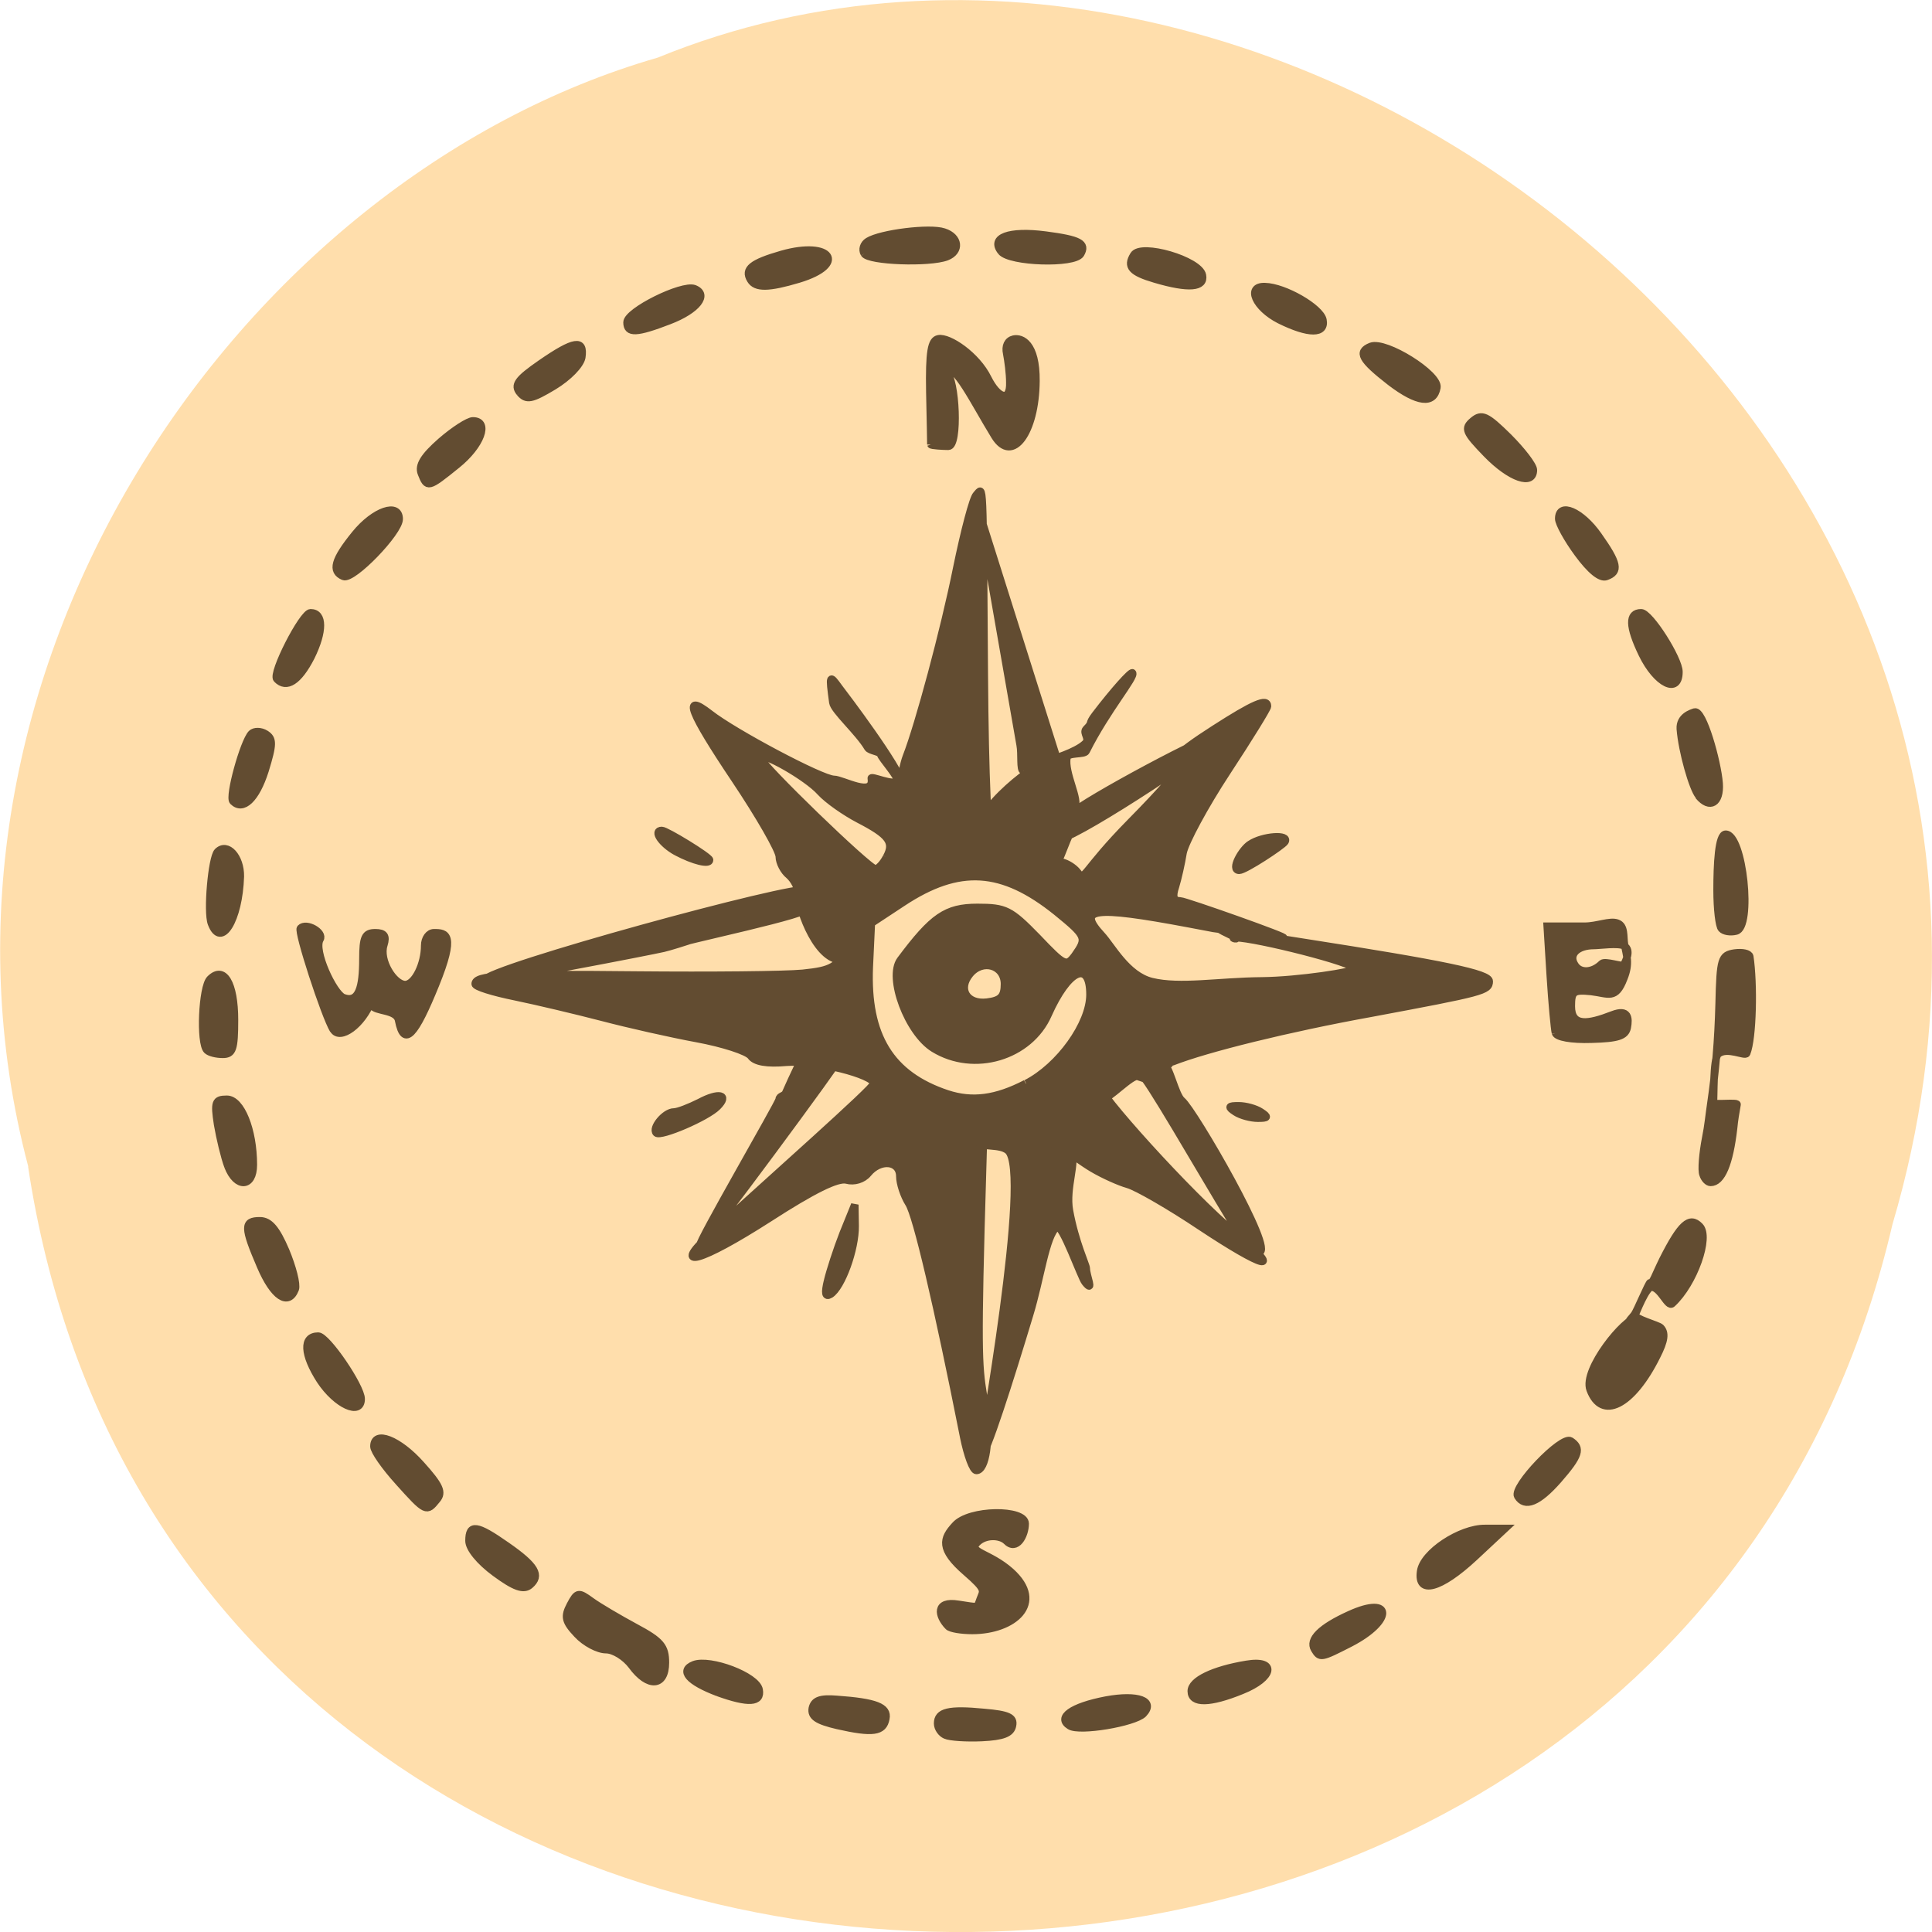 <svg xmlns="http://www.w3.org/2000/svg" viewBox="0 0 22 22"><path d="m 0.32 13.285 c 1.707 11.336 18.668 11.676 21.23 0.656 c 2.641 -8.918 -6.914 -16.207 -14.06 -13.285 c -4.785 1.379 -8.648 7.03 -7.168 12.629" fill="#ffdeac"/><path d="m 144.72 63.884 c -0.545 -0.227 -1.045 -0.909 -1.045 -1.545 c 0 -1.545 1.455 -1.909 6.136 -1.455 c 3.182 0.273 4 0.636 3.773 1.727 c -0.182 1.045 -1.273 1.455 -4.045 1.591 c -2.045 0.091 -4.227 -0.045 -4.818 -0.318 m -14.273 -1.273 c -2.727 -0.636 -3.545 -1.182 -3.364 -2.273 c 0.227 -1.045 1.045 -1.364 3.227 -1.182 c 5.136 0.364 6.818 1 6.5 2.545 c -0.318 1.773 -1.727 1.955 -6.364 0.909 m 30.727 0.045 c -1.773 -1.091 0.273 -2.545 4.818 -3.409 c 4.182 -0.773 6.545 0.091 4.909 1.818 c -1.227 1.182 -8.455 2.409 -9.727 1.591 m -46.591 -4.409 c -3.864 -1.455 -5.136 -2.909 -3.182 -3.682 c 2.136 -0.818 8.318 1.5 8.636 3.318 c 0.318 1.727 -1.409 1.818 -5.455 0.364 m 62.68 -0.182 c 0 -1.409 2.909 -2.818 7.318 -3.545 c 4.045 -0.682 3.591 1.773 -0.636 3.455 c -4.227 1.727 -6.682 1.773 -6.682 0.091 m -74.09 -3.409 c -0.864 -1.136 -2.364 -2.091 -3.409 -2.091 c -1.045 0 -2.773 -0.909 -3.818 -2.045 c -1.591 -1.682 -1.727 -2.318 -0.909 -3.864 c 0.909 -1.727 1.091 -1.727 2.773 -0.5 c 1 0.727 3.636 2.273 5.818 3.455 c 3.409 1.818 4 2.545 4 4.682 c 0 3.182 -2.273 3.364 -4.455 0.364 m 90.41 -2.136 c -0.773 -1.273 0.818 -2.864 4.636 -4.591 c 5.773 -2.636 5.818 0.818 0.091 3.773 c -3.909 2 -4 2 -4.727 0.818 m -48.5 -3.045 c -1.364 -1.409 -1.727 -3.409 1.318 -2.909 c 2.773 0.409 2.455 0.545 2.909 -0.682 c 0.409 -1.136 0.909 -1.182 -1.818 -3.545 c -3.636 -3.136 -3.091 -4.5 -1.5 -6.227 c 1.864 -2.136 9.273 -2.182 9.273 -0.227 c 0 1.545 -1.136 3.682 -2.5 2.273 c -0.818 -0.773 -2.773 -0.864 -3.864 0.227 c -1.273 1.318 1.591 1.318 4.455 3.864 c 4.636 4.182 0.364 7.773 -5.091 7.773 c -1.409 0 -2.864 -0.227 -3.182 -0.545 m -60 -7.091 c -2.045 -1.5 -3.455 -3.227 -3.455 -4.227 c 0 -2.273 1 -2.136 4.955 0.636 c 3.864 2.682 4.591 3.955 3.091 5.227 c -0.818 0.682 -2 0.273 -4.591 -1.636 m 122.55 -0.182 c 0.318 -2.455 5.273 -5.727 8.545 -5.682 h 2.636 l -4.091 3.818 c -4.5 4.182 -7.545 5 -7.091 1.864 m -135.32 -11.864 c -1.818 -2 -3.273 -4.091 -3.273 -4.682 c 0 -2.182 3.273 -0.909 6.227 2.409 c 2.5 2.773 2.909 3.682 2.091 4.636 c -1.364 1.682 -1.409 1.682 -5.05 -2.364 m 148.18 1.909 c -0.727 -1.182 5.818 -8.05 7 -7.318 c 1.455 0.955 1.182 1.909 -1.636 5.136 c -2.636 3 -4.409 3.727 -5.364 2.182 m -73.36 -7.864 c -3.455 -17.409 -6.227 -29.27 -7.273 -30.909 c -0.636 -1 -1.182 -2.636 -1.182 -3.591 c 0 -2.091 -2.636 -2.318 -4.227 -0.364 c -0.636 0.773 -1.818 1.136 -2.818 0.864 c -1.182 -0.318 -4.409 1.273 -10.318 5.091 c -9 5.773 -13 6.909 -7.818 2.182 c 8.05 -7.364 21.727 -19.455 21.727 -20.05 c 0 -1.136 -7.636 -3.136 -11.591 -2.818 c -2.545 0.227 -4.136 -0.045 -4.682 -0.818 c -0.455 -0.636 -3.682 -1.682 -7.136 -2.318 c -3.455 -0.636 -9.09 -1.909 -12.545 -2.818 c -3.5 -0.909 -8.682 -2.136 -11.545 -2.727 c -2.909 -0.591 -5.273 -1.318 -5.273 -1.682 c 0 -1.182 3.682 -1.364 21.409 -1.182 c 9.682 0.091 19.545 0 21.955 -0.227 c 3.909 -0.409 4.5 -0.773 6.5 -3.818 c 2.591 -4 2.727 1.273 -1 2 c -3.455 0.636 -6.05 -6.682 -6.05 -8.591 c 0 -0.864 -0.591 -2 -1.273 -2.591 c -0.682 -0.545 -1.273 -1.682 -1.273 -2.455 c 0 -0.818 -2.636 -5.409 -5.864 -10.227 c -6 -8.955 -7.05 -11.591 -3.318 -8.682 c 3.182 2.5 14.818 8.682 16.409 8.682 c 1.136 0 5.364 2.455 4.955 -0.136 c -0.091 -0.409 3 1.045 3.409 0.318 c 0.273 -0.455 -2.045 -2.955 -2.182 -3.5 c -0.091 -0.364 -1.409 -0.455 -1.682 -0.864 c -1.227 -2.091 -4.5 -4.955 -4.636 -6 c -0.5 -3.682 -0.455 -3.727 0.818 -1.955 c 0.773 1 8 10.545 8.409 12.773 c 1.045 5.682 -3.955 1.864 -2.409 2.455 c 1.636 0.636 2.136 0.136 2.182 -2.364 c 0.045 -1.091 0.364 -2.773 0.727 -3.727 c 1.636 -4.182 5.05 -16.864 6.682 -25 c 1 -4.864 2.136 -9.227 2.591 -9.682 c 0.955 -1 0.864 -2.909 1.045 23.864 c 0.091 13.409 0.5 22.5 1 23 c 1.682 1.545 7.227 2.909 8.182 1.955 c 0.636 -0.682 2.5 0.227 3.227 1.227 c 0.909 1.227 0.591 -0.227 7 -6.727 c 4 -4.045 6.909 -7.364 6.409 -7.364 c -2.091 0 -0.591 -1.591 4.591 -4.909 c 5.227 -3.364 7.091 -4.182 7.091 -3.045 c 0 0.273 -2.409 4.182 -5.364 8.682 c -2.955 4.5 -5.545 9.318 -5.818 10.727 c -0.227 1.409 -0.682 3.409 -1 4.455 c -0.455 1.364 -0.273 1.909 0.636 1.909 c 0.636 0 14.909 5.05 13.591 4.864 l -9.182 -1.227 l -3.364 -0.636 c -12.591 -2.364 -14.773 -2.045 -11.455 1.545 c 1.318 1.409 3.318 5.318 6.636 6.136 c 3.727 0.909 8.909 -0.045 14.545 -0.091 c 4.955 -0.045 12.364 -1.227 12.364 -1.591 c 0 -0.818 -13.05 -4.091 -15.773 -4.136 c -1.091 0 0.955 0.455 -0.455 -0.227 c -2.182 -1.045 -2.227 -1.136 -0.409 -0.773 c 1.136 0.227 5.5 0.955 9.636 1.591 c 18.955 2.955 24.773 4.182 24.773 5.182 c 0 1.273 -0.818 1.455 -15.636 4.227 c -11.05 2 -21.818 4.682 -26.23 6.409 c -1.909 0.773 -2.091 -1.727 -0.636 -0.136 c 0.818 0.909 -1.364 0.5 -0.636 0.5 c 0.773 0 1.545 4.091 2.455 4.818 c 1.545 1.273 12.5 20.18 10.182 20.05 c -2.182 -0.091 -1.227 -0.091 -3.545 -3.955 c -4.273 -7 -11.591 -19.818 -12 -19.455 c -0.455 0.364 2.182 1 -0.5 0.136 c -0.773 -0.273 -3.955 3.136 -4.545 2.909 c -1.955 -0.818 0.727 -1 -0.455 -2.136 c -3.045 -3 0.455 -1.864 -0.227 0.182 c -0.318 1 12.09 14.773 18.14 19.818 c 6.773 5.591 3.682 4.591 -4.545 -0.864 c -4.136 -2.773 -8.5 -5.273 -9.636 -5.591 c -1.136 -0.318 -3.273 -1.273 -4.727 -2.136 c -2.682 -1.591 -5.773 -4.5 -6.318 -2.773 c -0.409 1.318 0.591 -3.273 3.455 0.591 c 0.864 1.182 -0.727 4.727 -0.182 7.773 c 0.773 4.227 2.227 7.227 2.227 7.636 c 0 1 1.091 3.364 -0.136 1.864 c -0.545 -0.636 -3.045 -7.864 -3.773 -7.318 c -1.455 1.136 -2.136 6.818 -3.591 11.591 c -2.682 8.909 -5.818 18.727 -6.364 18.591 c -0.182 -0.091 6.727 -37.591 3.5 -40.32 c -1.091 -0.909 -3.455 -0.364 -3.955 -1.091 c -1.273 -1.773 2 -1.591 1.182 -2.909 c -1.136 -1.909 -0.136 -0.091 0.182 -1.682 c 0.727 -3.5 8.864 -0.955 8.5 -1.364 c -0.364 -0.364 -1.591 -0.273 -2.682 0.182 c -1.091 0.455 -3.045 1.045 -4.318 1.318 l -2.182 4.864 l -0.318 11.09 c -0.5 18.864 -0.182 18.727 0.591 23.636 c 0.682 4.182 0.091 8.318 -1.182 8.318 c -0.455 0 -1.182 -2 -1.682 -4.455 m 8.273 -46.773 c 4.409 -2.273 8.455 -7.909 8.455 -11.773 c 0 -4.682 -2.909 -3.273 -5.545 2.636 c -2.455 5.591 -9.818 7.773 -15.14 4.5 c -3.409 -2.091 -6.136 -9.409 -4.409 -11.727 c 4.273 -5.727 6.05 -6.955 10.182 -6.955 c 3.727 0 4.364 0.318 7.909 3.955 c 3.636 3.818 3.864 3.909 5 2.409 c 1.636 -2.318 1.545 -2.545 -2.409 -5.773 c -7.227 -5.818 -12.909 -6.182 -20.409 -1.227 l -4.136 2.727 l -0.273 5.818 c -0.364 9.09 2.818 14.273 10.318 16.773 c 3.318 1.091 6.455 0.682 10.409 -1.364 m -2.818 -13.182 c 0 -2.5 -2.909 -3.364 -4.591 -1.318 c -1.636 2 -0.409 4.045 2.273 3.727 c 1.818 -0.227 2.318 -0.727 2.318 -2.409 m -15.636 -16.773 c 1.091 -2 0.364 -2.955 -3.682 -5.05 c -1.818 -0.955 -4.091 -2.545 -5.05 -3.591 c -1.773 -2 -7.955 -5.5 -7.955 -4.545 c 0 0.818 14.364 14.727 15.227 14.727 c 0.364 0 1.045 -0.727 1.455 -1.545 m -74.955 69.27 c -2.227 -3.455 -2.364 -5.864 -0.273 -5.864 c 1.136 0 5.682 6.682 5.682 8.318 c 0 2.273 -3.273 0.773 -5.409 -2.455 m 168.14 1.227 c -1 -2.636 4.636 -9.545 6.227 -9.545 c 0.636 0 -2.5 3.364 -1.455 1.273 c 0.545 -1.227 0.591 -1 1.091 -1.682 c 0.364 -0.5 1.909 -4.227 2.091 -4.227 c 0.409 0 0.545 -0.727 1.682 -3.045 c 2.364 -4.682 3.545 -5.773 4.864 -4.409 c 1.409 1.409 -0.773 7.591 -3.636 10.227 c -0.591 0.545 -1.5 -2.136 -2.727 -2.182 c -0.727 -0.045 -2.091 3.5 -2.182 3.682 c -0.182 0.5 3.045 1.364 3.364 1.682 c 0.682 0.682 0.545 1.727 -0.5 3.773 c -3.273 6.591 -7.273 8.591 -8.818 4.455 m -176.05 -16.364 c -2.227 -5.182 -2.227 -6 -0.091 -6 c 1.273 0 2.182 1.091 3.409 3.955 c 0.909 2.182 1.5 4.455 1.273 5.091 c -0.909 2.318 -2.864 1 -4.591 -3.045 m 75.09 1.909 c 0.318 -1.318 1.227 -4.136 2.045 -6.227 l 1.545 -3.818 l 0.045 2.818 c 0.045 3.045 -1.773 8.091 -3.273 9.05 c -0.682 0.409 -0.773 -0.136 -0.364 -1.818 m -79.41 -15.14 c -0.455 -1.227 -1.045 -3.682 -1.364 -5.545 c -0.455 -2.955 -0.318 -3.318 1.227 -3.318 c 1.864 0 3.5 4.045 3.5 8.682 c 0 3 -2.227 3.136 -3.364 0.182 m 195.32 1.091 c -0.227 -0.545 -0.045 -2.773 0.364 -4.864 c 0.318 -1.545 0.455 -3.091 0.682 -4.591 c 0.591 -4.045 0.955 -8.091 1.091 -13.227 c 0.136 -5.864 0.273 -6.364 2.045 -6.636 c 1.045 -0.136 1.909 0.045 2 0.455 c 0.545 3.591 0.409 10.818 -0.409 12.818 c -0.182 0.455 -2.591 -0.909 -3.773 0.091 c -0.682 0.636 -0.545 5.909 -0.636 6.455 c -0.045 0.318 3.182 -0.091 3.136 0.227 c -0.182 1.045 -0.364 2.091 -0.455 3.091 c -0.545 4.773 -1.591 7.227 -3.045 7.227 c -0.364 0 -0.818 -0.455 -1 -1.045 m -138.59 -5.5 c -0.636 -0.636 1.136 -2.773 2.318 -2.773 c 0.545 0 2.045 -0.591 3.409 -1.273 c 2.545 -1.364 3.955 -1.045 2.364 0.545 c -1.364 1.409 -7.545 4.045 -8.091 3.5 m 76.68 -2.773 c -1.045 -0.682 -0.955 -0.818 0.409 -0.818 c 0.955 0 2.273 0.364 2.955 0.818 c 1.045 0.682 0.955 0.818 -0.409 0.818 c -0.909 0 -2.273 -0.364 -2.955 -0.818 m -60.41 -1.682 c 0 -0.455 0.682 -0.409 0.864 -0.864 c 8.182 -18.545 7.364 -5.455 7.364 -4.955 c 0 0.455 -18.273 25.18 -18.727 25.18 c -0.5 0 10.5 -18.909 10.5 -19.364 m -75.77 -6.5 c -0.955 -0.955 -0.636 -8.364 0.409 -9.409 c 1.818 -1.818 3.227 0.545 3.227 5.409 c 0 3.864 -0.227 4.545 -1.545 4.545 c -0.864 0 -1.773 -0.227 -2.091 -0.545 m 178.55 -2.273 c -0.136 -0.545 -0.455 -3.955 -0.682 -7.545 l -0.409 -6.591 h 4.955 c 1.636 0 3.364 -0.773 4.318 -0.409 c 1.045 0.364 0.773 1.818 0.955 2.818 c 0.273 1.409 0.727 2.5 -0.091 4.5 c -1.091 2.864 -2 2 -4.318 1.727 c -2.318 -0.227 -2.636 -0.045 -2.636 1.955 c 0 2.727 2.182 2.409 5.455 1.136 c 2.136 -0.818 2.182 0.455 1.955 1.682 c -0.227 1.136 -1.273 1.455 -4.727 1.545 c -2.682 0.091 -4.591 -0.273 -4.773 -0.818 m 6.136 -9.182 c 0.409 -0.409 2.727 0.455 2.909 0.182 c 0.227 -0.5 1.045 -1.955 0.045 -2.545 c -0.773 -0.409 -3.273 -0.045 -4 -0.045 c -2.182 0 -3.409 1.182 -2.545 2.545 c 0.682 1.182 2.364 1.091 3.591 -0.136 m -167.95 8.773 c -1.136 -1.864 -4.773 -13.05 -4.364 -13.455 c 0.773 -0.818 3.136 0.545 2.591 1.455 c -0.909 1.455 1.773 7.182 3.091 7.727 c 2.045 0.773 2.591 -1.364 2.591 -5.136 c 0 -2.864 0.273 -3.455 1.636 -3.455 c 1.182 0 1.5 0.409 1.136 1.591 c -0.682 2.091 1.364 5.273 2.818 5.273 c 1.273 0 2.591 -2.682 2.591 -5.182 c 0 -0.909 0.545 -1.682 1.227 -1.682 c 1.591 0 2.955 0.091 0.182 6.909 c -2.636 6.5 -4.136 8.455 -4.864 4.682 c -0.273 -1.455 -3.091 -1.136 -3.5 -1.955 c -0.682 -1.5 0.955 -3.273 -0.045 -0.727 c -1.273 3.318 -4.227 5.364 -5.091 3.909 m 20 -6.545 c 0 -1.455 41.32 -12.773 42.773 -11.955 c 1.545 0.864 -15.636 6.909 -19.05 7.727 c -1.318 0.318 -23.727 4.682 -23.727 4.227 m -36.14 -7.5 c -0.591 -1.5 0.045 -8.727 0.818 -9.5 c 1.273 -1.273 3.045 0.682 3 3.273 c -0.182 5.773 -2.545 9.591 -3.818 6.227 m 199.95 0.682 c -0.318 -0.318 -0.591 -2.591 -0.591 -5.091 c 0 -3.455 0.182 -7.409 1.136 -7.409 c 2.318 0 3.591 12.364 1.364 12.818 c -0.727 0.182 -1.591 0.045 -1.909 -0.318 m -128.09 -2 c 0 -1.773 5.091 -2 7 -0.773 c 1.182 0.727 -16.364 4.318 -18.955 5.227 c -1.091 0.409 11.955 -3.227 11.955 -4.455 m -10.318 -8.182 c -1.909 -1.045 -3.136 -2.818 -1.909 -2.818 c 0.591 0 6.318 3.5 6.318 3.909 c 0 0.636 -2.091 0.136 -4.409 -1.091 m 76 -1 c 1.636 -1.091 5.227 -1.364 4.591 -0.318 c -0.318 0.5 -5.273 3.773 -6.05 3.773 c -1.227 0 0.364 -2.773 1.455 -3.455 m -26.909 3.273 c -0.318 -0.545 -9.318 -1.045 -9.5 -3.773 c -0.273 -4.318 8.591 -10.636 9.909 -10.682 c 0.273 -0.045 3.409 -1 4.591 -2.091 c 0.818 -0.682 -0.318 -1.409 0.182 -1.955 c 1 -1 0.182 -0.545 1.227 -1.909 c 2.5 -3.273 4.727 -5.727 4.909 -5.545 c 0.455 0.455 -3.409 4.909 -6.136 10.364 c -0.227 0.5 -2.455 0.136 -2.545 0.864 c -0.364 2.091 1.773 5.682 1 6.591 c -3.773 4.455 -1.955 -3.091 -0.455 -0.364 c 0.545 1.136 0.5 2.273 -0.136 3.773 c -1.091 2.364 -2.136 6.227 -3.045 4.727 m 3.318 -7.364 c 1.091 -1.364 19.05 -11.05 19.636 -10.409 c 0.727 0.682 -18.318 13.182 -21.14 13.773 c -2.545 0.591 0.591 -2.273 1.5 -3.364 m -111.09 -1.591 c -0.591 -0.591 1.409 -7.864 2.455 -8.955 c 0.364 -0.364 1.227 -0.364 1.864 0.045 c 1 0.636 1 1.318 -0.091 4.864 c -1.182 3.727 -2.909 5.364 -4.227 4.045 m 194.09 -0.727 c -0.818 -0.955 -2.227 -5.909 -2.455 -8.864 c -0.091 -1.636 1.5 -2.091 1.909 -2.227 c 1.091 -0.273 3 6.545 3.227 9.455 c 0.182 2.591 -1.227 3.455 -2.727 1.636 m -89.41 -3.318 c -0.455 -0.045 -0.182 -2.227 -0.409 -3.409 l -5.318 -30.455 l 10.409 32.955 c 0.864 2.182 -1.773 2.045 -2.773 1.045 m -100.73 -12.273 c -0.727 -0.682 3.409 -8.773 4.455 -8.773 c 1.727 0 1.727 2.455 0.045 5.864 c -1.636 3.182 -3.227 4.227 -4.5 2.909 m 180.77 -3.318 c -1.773 -3.682 -1.818 -5.455 -0.136 -5.455 c 1.136 0 5 6.091 5 7.818 c 0 3.045 -2.955 1.591 -4.864 -2.364 m -171.95 -10.273 c -1.636 -0.682 -1.227 -2.182 1.545 -5.591 c 2.545 -3.136 5.818 -4.227 5.818 -2 c 0 1.727 -6.136 8.091 -7.364 7.591 m 163.45 -3.045 c -1.409 -1.909 -2.545 -4 -2.545 -4.591 c 0 -2.273 3 -0.955 5.227 2.227 c 2.636 3.727 2.818 4.773 1.091 5.409 c -0.773 0.318 -2.136 -0.818 -3.773 -3.045 m -153.14 -10.591 c -0.409 -1.045 0.318 -2.227 2.591 -4.227 c 1.727 -1.5 3.636 -2.727 4.227 -2.727 c 2.273 0 1.045 3.273 -2.136 5.818 c -3.818 3.091 -3.909 3.091 -4.682 1.136 m 141.05 -2.591 c -2.818 -2.909 -3 -3.364 -1.818 -4.364 c 1.182 -1 1.818 -0.682 4.682 2.136 c 1.818 1.818 3.318 3.773 3.318 4.364 c 0 2.136 -3.045 1.091 -6.182 -2.136 m -73.59 -1.227 c 0 -0.091 -0.045 -3.227 -0.136 -6.955 c -0.091 -5.364 0.182 -6.864 1.136 -7.05 c 1.364 -0.273 5.05 2.182 6.545 5.227 c 1.318 2.636 3 3.227 2.909 0.545 c 0 -1.182 -0.227 -2.864 -0.409 -3.818 c -0.227 -1 0.136 -1.727 0.909 -1.909 c 1.045 -0.227 3 0.545 2.955 5.545 c -0.045 6.818 -3.136 11.05 -5.455 7.273 c -2.864 -4.682 -5.227 -9.682 -6.455 -8.682 c -1.273 1.091 -1.227 -0.545 0.045 0.227 c 1.273 0.818 1.682 9.818 0.273 9.818 c -0.682 0 -2.273 -0.091 -2.318 -0.227 m -54.41 -6.864 c -0.818 -1 -0.318 -1.727 2.773 -3.864 c 4.409 -3.045 5.773 -3.273 5.409 -0.818 c -0.182 1 -1.773 2.636 -3.727 3.818 c -2.955 1.773 -3.591 1.864 -4.455 0.864 m 115.27 -1.409 c -3.864 -3 -4.409 -4 -2.591 -4.727 c 1.955 -0.727 9.05 3.727 8.727 5.455 c -0.409 2.273 -2.545 2 -6.136 -0.727 m -101.09 -7.909 c 0 -1.455 7.273 -5.05 8.909 -4.455 c 1.955 0.773 0.364 2.818 -3.318 4.227 c -4.364 1.682 -5.591 1.727 -5.591 0.227 m 86.41 -0.318 c -3.227 -1.636 -4.455 -4.5 -1.955 -4.409 c 2.591 0.045 7.364 2.818 7.682 4.409 c 0.364 1.909 -1.864 1.909 -5.727 0 m -70.05 -5.318 c -0.864 -1.409 0.182 -2.227 4.136 -3.364 c 6.545 -1.864 8.727 1.318 2.227 3.273 c -3.955 1.182 -5.682 1.227 -6.364 0.091 m 53.55 -0.091 c -3.091 -0.909 -3.773 -1.636 -2.818 -3.182 c 0.955 -1.591 8.727 0.682 9.09 2.682 c 0.318 1.636 -1.818 1.818 -6.273 0.5 m -38.5 -3.364 c -0.318 -0.545 -0.091 -1.273 0.5 -1.636 c 1.682 -1.045 8.182 -1.864 10.05 -1.227 c 2 0.636 2.227 2.545 0.364 3.273 c -2.273 0.864 -10.273 0.591 -10.909 -0.409 m 18.14 -0.273 c -1.5 -1.864 1 -2.818 5.864 -2.182 c 4.5 0.591 5.455 1.091 4.636 2.5 c -0.864 1.364 -9.318 1.091 -10.5 -0.318" transform="matrix(0.086 0 0 0.086 -1.679 14.264)" fill="#624c31" stroke="#624c31"/></svg>